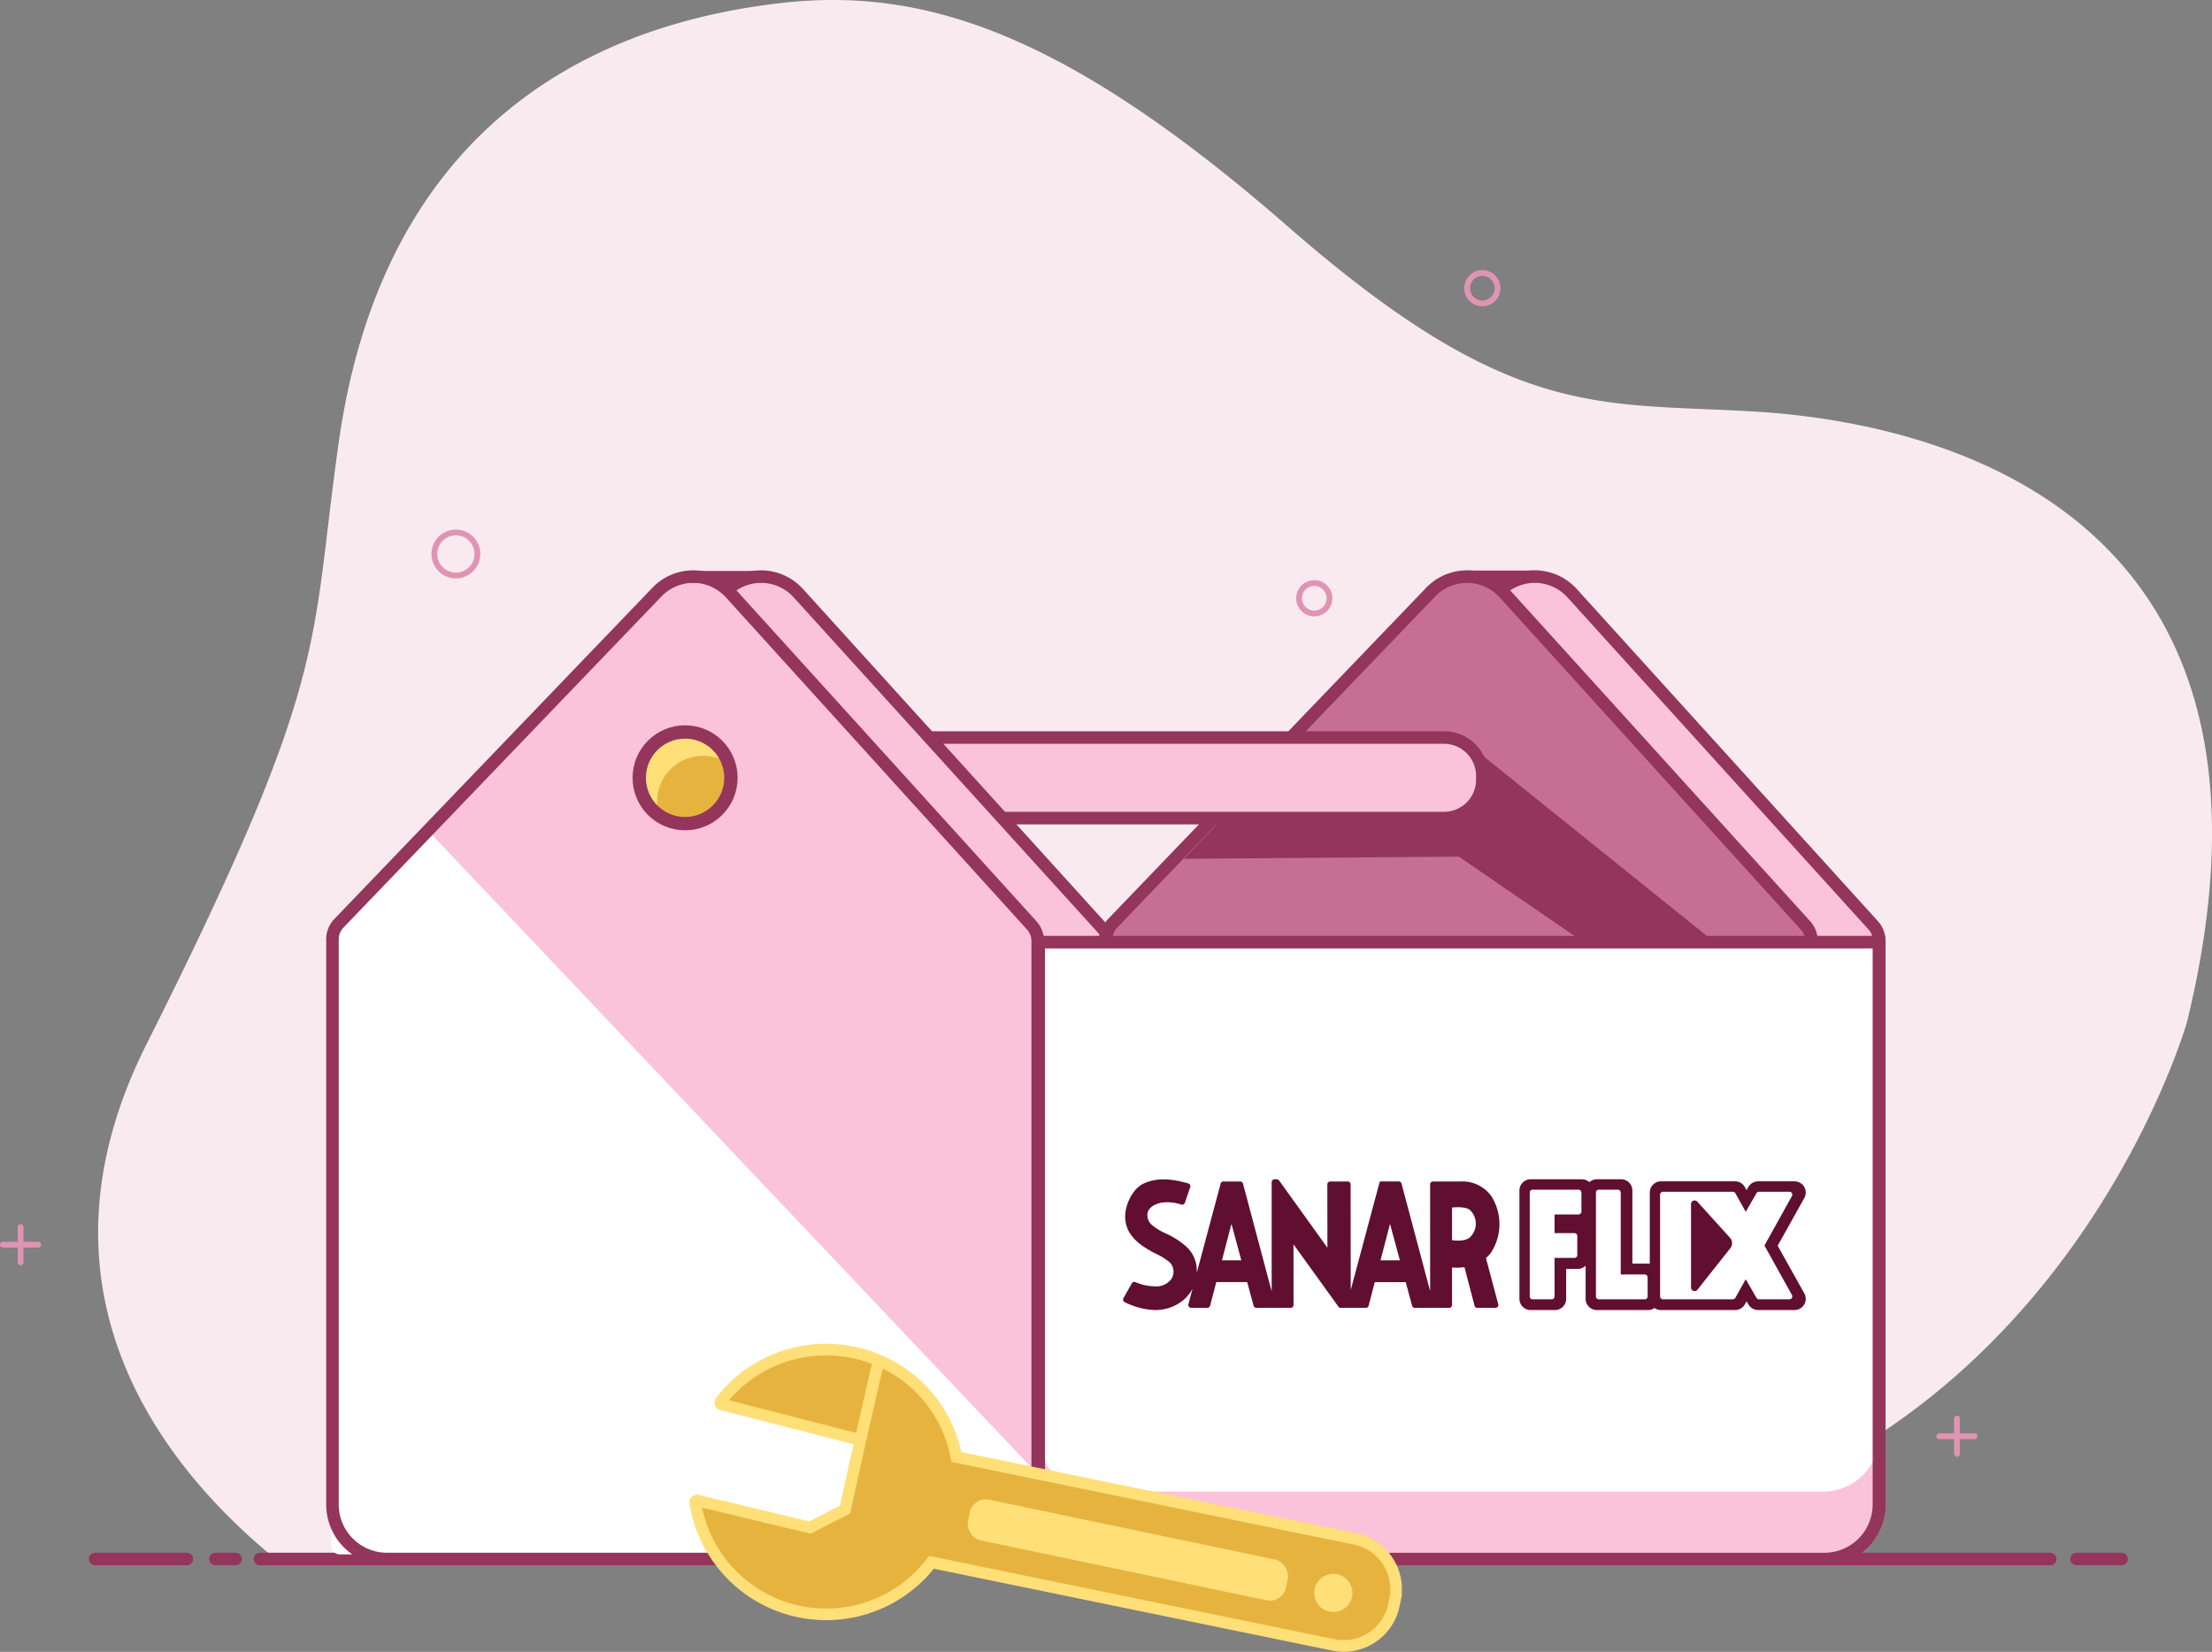 <svg xmlns="http://www.w3.org/2000/svg" xmlns:xlink="http://www.w3.org/1999/xlink" width="381.476" height="284.866" viewBox="0 0 381.476 284.866"><rect x="0" y="0" width="381.476" height="284.866" fill="#808080" stroke="none"/><defs><style>.a{fill:#f9eaf0;}.b{fill:#94355b;}.c{fill:#fac3d9;}.d{fill:#c76f92;}.e,.h,.l{fill:none;stroke-miterlimit:10;}.e{stroke:#e094b3;stroke-linecap:round;}.f{fill:#fff;}.g{fill:#e6b43e;}.h{stroke:#ffdf78;stroke-width:2px;}.i{fill:url(#a);}.j{fill:url(#b);}.k{fill:#ffdf78;}.l{stroke:#94355b;stroke-width:2.3px;}.m{fill:#0f44b8;}.n{fill:#600f30;}</style><linearGradient id="a" x1="12.724" y1="-49.122" x2="13.424" y2="-49.122" gradientUnits="objectBoundingBox"><stop offset="0" stop-color="#ffdf78"/><stop offset="1" stop-color="#e6b43e"/></linearGradient><linearGradient id="b" x1="96.456" y1="-59.077" x2="97.456" y2="-59.077" xlink:href="#a"/></defs><g transform="translate(-831.5 -405.208)"><g transform="translate(832 405.207)"><path class="a" d="M1222.781,923.727c-27.152-1.64-41.99,1.76-80.5-31.844s-62.987-41.453-87.656-38.594c-40.559,4.7-69.38,28.329-76.1,75.62-5.075,35.706-1.155,40.136-33.2,103.979-21.592,43.016,3.574,73.436,22.292,88.707h217.031a130.067,130.067,0,0,1,16.959-4.446c74.561-14.018,95.633-88.111,95.633-88.111C1319.511,938.025,1249.932,925.366,1222.781,923.727Z" transform="translate(-920.589 -852.748)"/><path class="b" d="M1275.4,1139.736H966.587a1.082,1.082,0,0,1,0-2.163H1275.4a1.082,1.082,0,0,1,0,2.163Z" transform="translate(-922.295 -869.802)"/><path class="b" d="M952.232,1139.736H936.356a1.082,1.082,0,0,1,0-2.163h15.876a1.082,1.082,0,0,1,0,2.163Z" transform="translate(-920.485 -869.802)"/><g transform="translate(200.886 98.356)"><path class="c" d="M1134.373,1127.929h113.292a8.337,8.337,0,0,0,8.337-8.337v-98.244a4.015,4.015,0,0,0-1.04-2.694l-52.073-57.432a8.5,8.5,0,0,0-12.422-.178l-54.976,57.248a4.011,4.011,0,0,0-1.119,2.78Z" transform="translate(-1133.292 -957.432)"/><path class="b" d="M1246.531,1128.946H1143.705a10.494,10.494,0,0,1-10.482-10.482v-97.456a5.069,5.069,0,0,1,1.42-3.528l54.771-57.036a9.752,9.752,0,0,1,14.407.208l51.873,57.211a5.085,5.085,0,0,1,1.32,3.422v97.179A10.494,10.494,0,0,1,1246.531,1128.946Zm-50.01-169.416a7.641,7.641,0,0,0-5.549,2.412l-54.771,57.035a2.917,2.917,0,0,0-.817,2.03v97.456a8.329,8.329,0,0,0,8.32,8.319h102.826a8.329,8.329,0,0,0,8.32-8.319v-97.179a2.924,2.924,0,0,0-.76-1.969L1202.219,962.1a7.638,7.638,0,0,0-5.587-2.572Z" transform="translate(-1133.223 -957.368)"/></g><g transform="translate(189.193 98.356)"><path class="d" d="M1121.936,1127.926h121.628V1021.348a4.022,4.022,0,0,0-1.041-2.7l-52.144-57.51a8.4,8.4,0,0,0-12.274-.177l-55.049,57.326a4.015,4.015,0,0,0-1.12,2.783Z" transform="translate(-1120.855 -957.428)"/><path class="b" d="M1234.094,1128.946H1131.268a10.494,10.494,0,0,1-10.482-10.482V1021.01a5.074,5.074,0,0,1,1.421-3.532l54.769-57.033a9.753,9.753,0,0,1,14.408.208l51.871,57.21a5.089,5.089,0,0,1,1.321,3.425v97.177A10.494,10.494,0,0,1,1234.094,1128.946Zm-50.01-169.416a7.64,7.64,0,0,0-5.548,2.412l-54.77,57.034a2.92,2.92,0,0,0-.818,2.033v97.454a8.329,8.329,0,0,0,8.32,8.319h102.825a8.329,8.329,0,0,0,8.32-8.319v-97.177a2.927,2.927,0,0,0-.76-1.972L1189.781,962.1a7.635,7.635,0,0,0-5.586-2.572Z" transform="translate(-1120.786 -957.368)"/></g><path class="b" d="M1136.2,1009.118l47.406-.372,21.505,14.744h22.607l-40.587-32.636-38.736,5.464Z" transform="translate(-932.516 -861.017)"/><g transform="translate(151.823 126.107)"><rect class="c" width="102.238" height="13.891" rx="6.946" transform="translate(1.081 1.082)"/><path class="b" d="M1177.745,1002.94h-89.018a7.7,7.7,0,0,1-7.691-7.692v-.67a7.7,7.7,0,0,1,7.691-7.692h89.018a7.7,7.7,0,0,1,7.691,7.692v.67A7.7,7.7,0,0,1,1177.745,1002.94Zm-89.018-13.891a5.534,5.534,0,0,0-5.529,5.529v.67a5.534,5.534,0,0,0,5.529,5.529h89.018a5.534,5.534,0,0,0,5.529-5.529v-.67a5.534,5.534,0,0,0-5.529-5.529Z" transform="translate(-1081.036 -986.886)"/></g><g transform="translate(67.447 98.355)"><path class="c" d="M992.436,1127.914h121.629V1020.153a.955.955,0,0,0-.247-.64l-53.224-58.7a8,8,0,0,0-11.692-.168l-55.345,57.633a4.018,4.018,0,0,0-1.12,2.782Z" transform="translate(-991.355 -957.415)"/><path class="b" d="M1104.595,1128.946H1001.768a10.494,10.494,0,0,1-10.482-10.482V1021.01a5.073,5.073,0,0,1,1.421-3.532l54.77-57.034a9.752,9.752,0,0,1,14.407.208l52.666,58.086a2.03,2.03,0,0,1,.527,1.366v98.36A10.494,10.494,0,0,1,1104.595,1128.946Zm-50.01-169.416a7.641,7.641,0,0,0-5.549,2.412l-54.77,57.034a2.922,2.922,0,0,0-.818,2.033v97.454a8.329,8.329,0,0,0,8.32,8.319h102.826a8.328,8.328,0,0,0,8.32-8.319V1020.1l-52.634-58a7.637,7.637,0,0,0-5.586-2.572Z" transform="translate(-991.286 -957.366)"/></g><circle class="e" cx="2.624" cy="2.624" r="2.624" transform="translate(252.519 47.077)"/><circle class="e" cx="2.624" cy="2.624" r="2.624" transform="translate(223.536 100.547)"/><circle class="e" cx="3.713" cy="3.713" r="3.713" transform="translate(74.406 91.82)"/><g transform="translate(333.944 244.63)"><line class="e" y2="6.099" transform="translate(3.049)"/><line class="e" x1="6.099" transform="translate(0 3.049)"/></g><g transform="translate(0 211.596)"><line class="e" y2="6.099" transform="translate(3.049)"/><line class="e" x1="6.099" transform="translate(0 3.049)"/></g><path class="f" d="M981.232,1127.153h118.755a1.436,1.436,0,0,0,1.436-1.437V1021.127a5.447,5.447,0,0,0-1.412-3.66l-49.8-54.931a11.13,11.13,0,0,0-16.273-.233L981.316,1017.1a5.465,5.465,0,0,0-1.521,3.782v104.838A1.436,1.436,0,0,0,981.232,1127.153Z" transform="translate(-923.151 -859.103)"/><path class="c" d="M1102.875,1110.536l-.177-89.563-.694-1.794-52.312-57.7a8.643,8.643,0,0,0-12.637-.181l-38.963,40.574a.734.734,0,0,0,.022,1.039l103.459,109.208C1103.762,1112.273,1102.875,1110.754,1102.875,1110.536Z" transform="translate(-924.234 -859.088)"/><path class="b" d="M1092.157,1128.946H989.33a10.494,10.494,0,0,1-10.482-10.482v-97.452a5.081,5.081,0,0,1,1.422-3.537l54.768-57.032a9.752,9.752,0,0,1,14.407.208l51.873,57.212a5.078,5.078,0,0,1,1.32,3.421v97.179A10.494,10.494,0,0,1,1092.157,1128.946Zm-50.01-169.416a7.64,7.64,0,0,0-5.548,2.412l-54.768,57.032a2.927,2.927,0,0,0-.821,2.038v97.452a8.328,8.328,0,0,0,8.32,8.319h102.826a8.328,8.328,0,0,0,8.32-8.319v-97.179a2.926,2.926,0,0,0-.759-1.969L1047.844,962.1a7.639,7.639,0,0,0-5.587-2.572Z" transform="translate(-923.094 -859.012)"/><g transform="translate(177.559 161.392)"><path class="f" d="M.014,0H144.941a.014.014,0,0,1,.014.014V95.873a10.507,10.507,0,0,1-10.507,10.507H0a0,0,0,0,1,0,0V.014A.014.014,0,0,1,.014,0Z" transform="translate(1.081 1.082)"/><path class="c" d="M1244.924,1125.735h-125.83a9.533,9.533,0,0,1-9.533-9.534v11.634a9.533,9.533,0,0,0,9.533,9.534h125.83a9.533,9.533,0,0,0,9.533-9.534V1116.2A9.533,9.533,0,0,1,1244.924,1125.735Z" transform="translate(-1108.48 -1029.914)"/><path class="b" d="M1244.987,1132.961H1118.894a10.494,10.494,0,0,1-10.482-10.482v-98.047l1.094-.013h145.951l.013,1.094v96.966A10.494,10.494,0,0,1,1244.987,1132.961Zm-134.414-106.379v95.9a8.329,8.329,0,0,0,8.32,8.319h126.093a8.329,8.329,0,0,0,8.32-8.319v-95.9Z" transform="translate(-1108.411 -1024.419)"/></g><g transform="translate(119.336 232.676)"><path class="g" d="M1050.657,1109.634l24.37,6.259-2.654,11.993-6.043,3.1-19.85-4.752a22.861,22.861,0,0,0,38.644,13.2,23.068,23.068,0,0,0,2.163-2.448l69.316,14.246a8.835,8.835,0,0,0,10.433-6.876l.2-.965a8.836,8.836,0,0,0-6.876-10.433l-68.776-14.134a22.86,22.86,0,0,0-38.455-12.053A23.069,23.069,0,0,0,1050.657,1109.634Z" transform="translate(-1046.48 -1100.243)"/><path class="h" d="M1051.07,1109.744l23.961,6.154-2.654,11.993-6.043,3.1-19.441-4.655a.285.285,0,0,0-.348.318,22.862,22.862,0,0,0,38.583,12.785,23.109,23.109,0,0,0,2.163-2.448l69.316,14.246a8.835,8.835,0,0,0,10.432-6.876l.2-.965a8.836,8.836,0,0,0-6.876-10.433l-68.776-14.134a22.775,22.775,0,0,0-6.992-12.56,23.073,23.073,0,0,0-26.647-3.069,22.2,22.2,0,0,0-7.035,6.1A.283.283,0,0,0,1051.07,1109.744Z" transform="translate(-1046.484 -1100.247)"/><rect class="i" width="56.02" height="7.168" rx="2.811" transform="matrix(0.979, 0.205, -0.205, 0.979, 47.987, 25.37)"/><circle class="j" cx="3.29" cy="3.29" r="3.29" transform="translate(106.824 38.734)"/><line class="h" y1="13.782" x2="3.156" transform="translate(28.547 1.868)"/></g><g transform="translate(109.743 126.228)"><circle class="g" cx="7.906" cy="7.906" r="7.906" transform="translate(0 0)"/><path class="k" d="M1039.361,999.037a7.905,7.905,0,0,1,12.345-6.542,7.905,7.905,0,1,0-11.961,8.969A7.909,7.909,0,0,1,1039.361,999.037Z" transform="translate(-1036.276 -987.015)"/><circle class="l" cx="7.906" cy="7.906" r="7.906" transform="translate(0 0)"/></g><path class="b" d="M1307.624,1139.729h-7.756a1.081,1.081,0,0,1,0-2.162h7.756a1.081,1.081,0,1,1,0,2.162Z" transform="translate(-942.25 -869.801)"/><path class="b" d="M961.941,1139.729h-3.478a1.081,1.081,0,1,1,0-2.162h3.478a1.081,1.081,0,1,1,0,2.162Z" transform="translate(-921.809 -869.801)"/><g transform="translate(118.5 98.466)"><line class="m" x2="12.515" transform="translate(0 1.006)"/><rect class="b" width="12.515" height="2.013"/></g><g transform="translate(193.186 203.367)"><g transform="translate(0 0)"><path class="n" d="M117.5,19.685l-4.6-8.231,4.6-8.23a1.928,1.928,0,0,0-.024-1.917A1.952,1.952,0,0,0,115.8.355h-6.268a1.949,1.949,0,0,0-1.682.966l-.316.544-.29-.518a1.945,1.945,0,0,0-1.7-.993H92.785a1.939,1.939,0,0,0-1.942,1.931V14.563a1.959,1.959,0,0,0-.3-.024h-2.7V1.93A1.938,1.938,0,0,0,85.9,0H81.723a1.94,1.94,0,0,0-1.3.5,1.942,1.942,0,0,0-1.3-.5H70.305A1.939,1.939,0,0,0,68.363,1.93V20.622a1.939,1.939,0,0,0,1.942,1.931h4.177a1.939,1.939,0,0,0,1.942-1.931V15.46h1.983a1.942,1.942,0,0,0,1.373-.567v5.729a1.939,1.939,0,0,0,1.942,1.931h8.816a1.94,1.94,0,0,0,1.123-.356,1.94,1.94,0,0,0,1.123.356h12.763a1.945,1.945,0,0,0,1.7-.993l.29-.518.316.544a1.95,1.95,0,0,0,1.683.966H115.8a1.952,1.952,0,0,0,1.674-.952A1.928,1.928,0,0,0,117.5,19.685ZM79.06,5.567a.5.5,0,0,1-.5.5H74.421V9.282h3.421a.5.5,0,0,1,.5.5V13.06a.5.5,0,0,1-.5.5H74.421V20.2a.5.5,0,0,1-.5.5H70.643a.5.5,0,0,1-.5-.5V2.293a.5.5,0,0,1,.5-.5h7.913a.5.5,0,0,1,.5.5ZM90.478,20.2a.5.5,0,0,1-.5.5H82.061a.5.5,0,0,1-.5-.5V2.293a.5.5,0,0,1,.5-.5h3.274a.5.5,0,0,1,.5.5V16.419h4.135a.5.5,0,0,1,.5.5Zm24.442.5H109.68a.5.5,0,0,1-.437-.252l-1.854-3.213-1.782,3.206a.5.5,0,0,1-.441.259H93.122a.5.5,0,0,1-.5-.5V2.65a.5.5,0,0,1,.5-.5h12.046a.5.5,0,0,1,.441.259l1.782,3.206L109.244,2.4a.5.5,0,0,1,.437-.252h5.239a.5.5,0,0,1,.441.749l-4.74,8.528,4.74,8.529A.5.5,0,0,1,114.92,20.7ZM99.042,3.857a.624.624,0,0,0-1.086.418V18.656a.624.624,0,0,0,1.113.387l5.664-7.155a1.4,1.4,0,0,0-.059-1.807ZM63.427,12.7a9.033,9.033,0,0,0,.113-9.765A6.16,6.16,0,0,0,58.2.378H53.465a.5.5,0,0,0-.5.5V19.287L48.033.752a.5.5,0,0,0-.487-.375H44.28l.037.141a.5.5,0,0,0-.137.232L39.271,19.1,39.251.882a.5.5,0,0,0-.5-.5H35.733a.5.5,0,0,0-.5.505L35.252,11.8,26.917.21A.5.5,0,0,0,26.508,0h-.371a.5.5,0,0,0-.5.5V19.336L20.692.752A.5.5,0,0,0,20.2.378h-2.88a.5.5,0,0,0-.487.374l-4.119,15.4a5.619,5.619,0,0,0-1.666-4.415A13.614,13.614,0,0,0,7.459,9.378a9.918,9.918,0,0,1-2.475-1.5,2.231,2.231,0,0,1-.772-1.954C4.4,4.8,5.5,4.28,6.606,4.032a7.639,7.639,0,0,1,3.426.325.5.5,0,0,0,.637-.312c.246-.716.68-1.983.922-2.68a.5.5,0,0,0-.337-.649C8.7-.029,5.818-.434,3.37.836,1.775,1.663.668,3.9.435,5.585c-.507,3.676,2.187,5.7,5.126,7.2a10.449,10.449,0,0,1,2.558,1.6,2.333,2.333,0,0,1,.2,2.844,3.247,3.247,0,0,1-2.879,1.23,8.645,8.645,0,0,1-3.294-.719.5.5,0,0,0-.636.216L.078,20.493a.5.5,0,0,0,.224.7,12.5,12.5,0,0,0,5.223,1.357h.044a7.613,7.613,0,0,0,4.72-1.619,6.479,6.479,0,0,0,1.7-2.054l-.711,2.66a.5.5,0,0,0,.486.634h2.77a.5.5,0,0,0,.488-.376l1.061-4.066h5.332l1.1,4.066a.5.5,0,0,0,.488.377H28.91a.5.5,0,0,0,.5-.5L29.4,11.214l7.744,10.753a.5.5,0,0,0,.409.209h4.318a.5.5,0,0,0,.488-.376l1.061-4.066h5.332l1.1,4.066a.5.5,0,0,0,.488.377h5.9a.5.5,0,0,0,.5-.5V15.213c.276.022.552.033.827.033s.557-.011.826-.034q.245-.021.49-.055L60.624,21.8a.5.5,0,0,0,.488.376h3.113a.5.5,0,0,0,.487-.634L62.59,13.584A5.621,5.621,0,0,0,63.427,12.7ZM17.063,13.972,18.7,7.686l1.7,6.286Zm27.342,0,1.64-6.286,1.7,6.286ZM59.866,9.966c-.948.926-3.125.533-3.125.533V4.874s2.282-.29,3.125.457A3.239,3.239,0,0,1,59.866,9.966Z" transform="translate(-0.013 0)"/></g></g><g transform="translate(252.387 98.393)"><line class="m" x2="12.515" transform="translate(0 1.006)"/><rect class="b" width="12.515" height="2.013" transform="translate(0)"/></g></g></g></svg>
